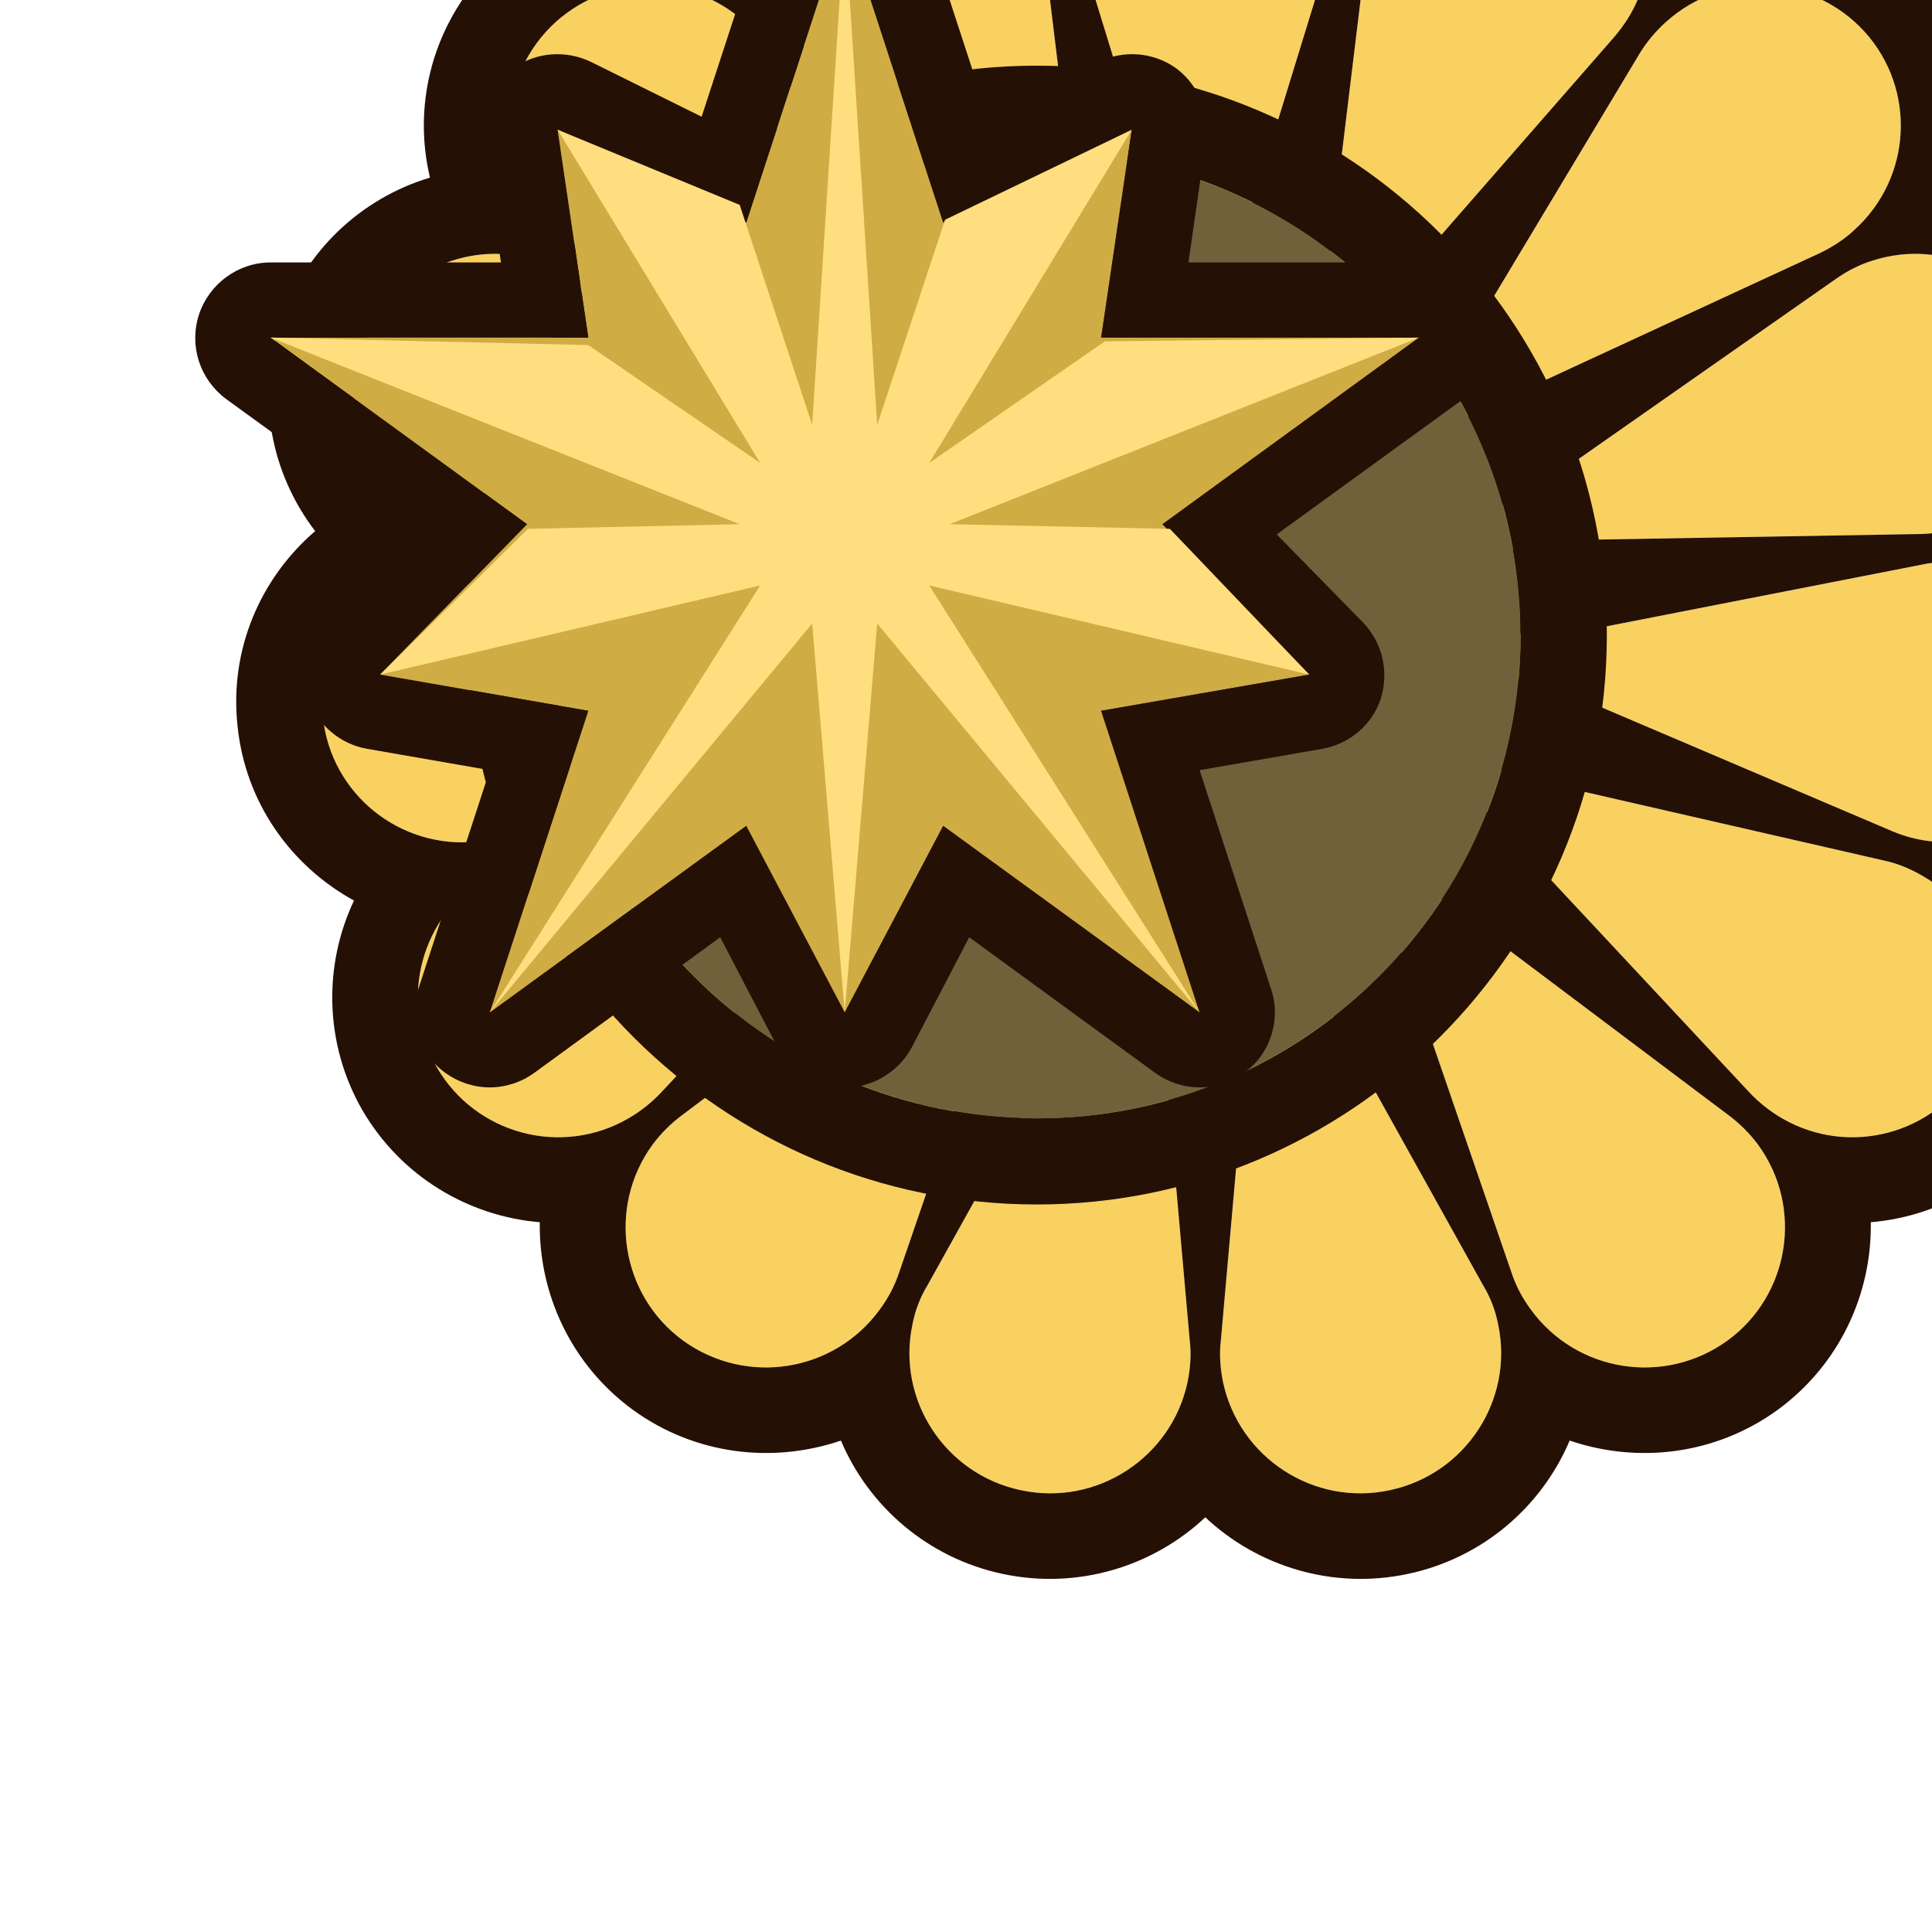 <?xml version="1.0" encoding="UTF-8" standalone="no"?>
<!DOCTYPE svg PUBLIC "-//W3C//DTD SVG 1.1//EN" "http://www.w3.org/Graphics/SVG/1.1/DTD/svg11.dtd">
<svg width="100%" height="100%" viewBox="0 0 24 24" version="1.1" xmlns="http://www.w3.org/2000/svg" xmlns:xlink="http://www.w3.org/1999/xlink" xml:space="preserve" xmlns:serif="http://www.serif.com/" style="fill-rule:evenodd;clip-rule:evenodd;stroke-linejoin:round;stroke-miterlimit:2;">
    <g transform="matrix(1,0,0,1,-9236,-3519)">
        <g transform="matrix(0.924,0,0,1.132,477.217,-202.505)">
            <g id="military_rank_20_lb" transform="matrix(2.172,0,0,3.955,-9679.42,-7774.9)">
                <g transform="matrix(0.15,0,0,0.067,7505.22,2590.14)">
                    <rect x="8797" y="3086" width="80" height="80" style="fill:none;"/>
                </g>
                <g transform="matrix(1.213,0,0,1.213,-1593.44,-338.443)">
                    <g transform="matrix(0.283,0,0,0.135,5949.81,2060.4)">
                        <path d="M9332.58,3884.07C9332.5,3883.85 9332.47,3883.61 9332.47,3883.38C9332.47,3882.06 9333.6,3881 9335,3881C9336.4,3881 9337.53,3882.06 9337.53,3883.38C9337.53,3883.61 9337.5,3883.85 9337.42,3884.07L9335.42,3890.18C9335.41,3890.2 9335.41,3890.23 9335.4,3890.25C9335.3,3890.7 9335.6,3891.14 9336.08,3891.23C9336.56,3891.33 9337.02,3891.04 9337.13,3890.6C9337.13,3890.57 9337.14,3890.55 9337.14,3890.52L9337.96,3884.18C9337.99,3883.95 9338.06,3883.72 9338.16,3883.5C9338.73,3882.3 9340.23,3881.76 9341.51,3882.3C9342.78,3882.83 9343.36,3884.24 9342.79,3885.43C9342.69,3885.65 9342.55,3885.85 9342.39,3886.03L9337.91,3890.85C9337.89,3890.86 9337.88,3890.88 9337.86,3890.9C9337.58,3891.27 9337.66,3891.79 9338.06,3892.06C9338.45,3892.33 9339,3892.24 9339.29,3891.87C9339.3,3891.86 9339.32,3891.83 9339.33,3891.81L9342.83,3886.33C9342.96,3886.13 9343.12,3885.95 9343.31,3885.79C9344.35,3884.91 9345.95,3884.99 9346.89,3885.96C9347.83,3886.94 9347.74,3888.44 9346.7,3889.32C9346.52,3889.48 9346.3,3889.61 9346.08,3889.71L9339.89,3892.4C9339.87,3892.41 9339.85,3892.42 9339.83,3892.43C9339.4,3892.66 9339.26,3893.17 9339.5,3893.56C9339.75,3893.96 9340.28,3894.09 9340.71,3893.87C9340.73,3893.85 9340.75,3893.84 9340.77,3893.83L9346.35,3890.16C9346.56,3890.02 9346.78,3889.91 9347.02,3889.84C9348.35,3889.43 9349.78,3890.12 9350.22,3891.37C9350.65,3892.61 9349.92,3893.95 9348.59,3894.36C9348.35,3894.43 9348.1,3894.47 9347.85,3894.47L9341.03,3894.58C9341.01,3894.58 9340.98,3894.58 9340.95,3894.58C9340.47,3894.63 9340.12,3895.04 9340.17,3895.49C9340.22,3895.94 9340.66,3896.27 9341.14,3896.23C9341.17,3896.22 9341.19,3896.22 9341.22,3896.22L9347.91,3894.99C9348.15,3894.94 9348.41,3894.93 9348.66,3894.96C9350.05,3895.09 9351.06,3896.26 9350.91,3897.57C9350.77,3898.87 9349.52,3899.82 9348.13,3899.68C9347.88,3899.66 9347.63,3899.6 9347.4,3899.51L9341.13,3897C9341.1,3896.99 9341.08,3896.98 9341.06,3896.98C9340.59,3896.84 9340.09,3897.07 9339.94,3897.51C9339.79,3897.94 9340.05,3898.41 9340.51,3898.55C9340.53,3898.56 9340.56,3898.56 9340.59,3898.57L9347.23,3900C9347.48,3900.05 9347.71,3900.14 9347.93,3900.26C9349.14,3900.91 9349.56,3902.37 9348.86,3903.5C9348.16,3904.64 9346.61,3905.03 9345.4,3904.37C9345.18,3904.25 9344.98,3904.1 9344.81,3903.93L9340.16,3899.25C9340.15,3899.23 9340.13,3899.22 9340.11,3899.2C9339.75,3898.89 9339.19,3898.92 9338.86,3899.26C9338.54,3899.6 9338.57,3900.12 9338.93,3900.43C9338.95,3900.44 9338.97,3900.46 9338.99,3900.47L9344.44,3904.32C9344.64,3904.46 9344.82,3904.63 9344.97,3904.82C9345.79,3905.88 9345.54,3907.37 9344.41,3908.14C9343.27,3908.91 9341.69,3908.67 9340.87,3907.61C9340.72,3907.42 9340.6,3907.21 9340.52,3906.98L9338.31,3900.94C9338.3,3900.92 9338.29,3900.89 9338.28,3900.87C9338.08,3900.45 9337.56,3900.27 9337.11,3900.45C9336.67,3900.64 9336.47,3901.13 9336.67,3901.54C9336.68,3901.57 9336.69,3901.59 9336.7,3901.61L9340.01,3907.2C9340.14,3907.4 9340.23,3907.62 9340.28,3907.86C9340.57,3909.14 9339.69,3910.4 9338.33,3910.67C9336.96,3910.95 9335.61,3910.12 9335.32,3908.84C9335.27,3908.61 9335.25,3908.37 9335.28,3908.14L9335.88,3901.77C9335.88,3901.75 9335.88,3901.72 9335.88,3901.7C9335.88,3901.24 9335.49,3900.87 9335,3900.87C9334.51,3900.87 9334.12,3901.24 9334.12,3901.7C9334.12,3901.72 9334.12,3901.75 9334.12,3901.77L9334.72,3908.14C9334.75,3908.37 9334.73,3908.61 9334.68,3908.84C9334.39,3910.12 9333.04,3910.95 9331.67,3910.67C9330.31,3910.4 9329.43,3909.14 9329.72,3907.86C9329.77,3907.62 9329.86,3907.4 9329.99,3907.2L9333.3,3901.61C9333.31,3901.59 9333.32,3901.57 9333.33,3901.54C9333.53,3901.13 9333.33,3900.64 9332.89,3900.45C9332.44,3900.27 9331.92,3900.45 9331.72,3900.87C9331.71,3900.89 9331.7,3900.92 9331.69,3900.94L9329.48,3906.98C9329.4,3907.21 9329.28,3907.42 9329.13,3907.61C9328.31,3908.67 9326.73,3908.91 9325.59,3908.14C9324.46,3907.37 9324.21,3905.88 9325.03,3904.82C9325.18,3904.63 9325.36,3904.46 9325.56,3904.32L9331.01,3900.47C9331.03,3900.46 9331.05,3900.44 9331.07,3900.43C9331.43,3900.12 9331.46,3899.6 9331.14,3899.26C9330.81,3898.92 9330.25,3898.89 9329.89,3899.2C9329.87,3899.22 9329.85,3899.23 9329.84,3899.25L9325.19,3903.93C9325.02,3904.1 9324.82,3904.25 9324.6,3904.37C9323.39,3905.03 9321.84,3904.64 9321.14,3903.5C9320.44,3902.37 9320.86,3900.91 9322.07,3900.26C9322.29,3900.14 9322.52,3900.05 9322.77,3900L9329.42,3898.57C9329.44,3898.56 9329.47,3898.56 9329.49,3898.55C9329.95,3898.41 9330.21,3897.94 9330.06,3897.51C9329.91,3897.07 9329.41,3896.84 9328.94,3896.98C9328.92,3896.98 9328.9,3896.99 9328.87,3897L9322.6,3899.51C9322.37,3899.6 9322.12,3899.66 9321.87,3899.68C9320.48,3899.82 9319.23,3898.87 9319.09,3897.57C9318.94,3896.26 9319.95,3895.09 9321.34,3894.96C9321.59,3894.93 9321.85,3894.94 9322.09,3894.99L9328.78,3896.22C9328.81,3896.22 9328.84,3896.22 9328.86,3896.23C9329.34,3896.27 9329.78,3895.94 9329.83,3895.49C9329.88,3895.04 9329.53,3894.63 9329.05,3894.58C9329.02,3894.58 9328.99,3894.58 9328.97,3894.58L9322.15,3894.47C9321.9,3894.47 9321.65,3894.43 9321.41,3894.36C9320.08,3893.95 9319.35,3892.61 9319.78,3891.37C9320.22,3890.12 9321.65,3889.43 9322.98,3889.84C9323.22,3889.91 9323.44,3890.02 9323.65,3890.16L9329.23,3893.83C9329.25,3893.84 9329.27,3893.85 9329.29,3893.87C9329.72,3894.09 9330.26,3893.96 9330.5,3893.56C9330.74,3893.17 9330.6,3892.66 9330.18,3892.43C9330.15,3892.42 9330.13,3892.41 9330.11,3892.4L9323.92,3889.71C9323.7,3889.61 9323.48,3889.48 9323.3,3889.32C9322.26,3888.44 9322.17,3886.94 9323.11,3885.96C9324.05,3884.99 9325.65,3884.91 9326.69,3885.79C9326.88,3885.95 9327.04,3886.13 9327.17,3886.33L9330.67,3891.81C9330.68,3891.83 9330.7,3891.86 9330.71,3891.87C9331,3892.24 9331.55,3892.33 9331.94,3892.06C9332.34,3891.79 9332.43,3891.27 9332.14,3890.9C9332.12,3890.88 9332.11,3890.86 9332.09,3890.85L9327.61,3886.03C9327.45,3885.85 9327.31,3885.65 9327.21,3885.43C9326.64,3884.24 9327.22,3882.83 9328.49,3882.3C9329.77,3881.76 9331.27,3882.3 9331.84,3883.5C9331.94,3883.72 9332.01,3883.95 9332.04,3884.18L9332.86,3890.52C9332.86,3890.55 9332.87,3890.57 9332.87,3890.6C9332.98,3891.04 9333.44,3891.33 9333.92,3891.23C9334.4,3891.14 9334.7,3890.7 9334.6,3890.25C9334.59,3890.23 9334.59,3890.2 9334.58,3890.18L9332.58,3884.07Z" style="fill:rgb(248,209,97);"/>
                        <path d="M9331.64,3881.2C9330.54,3880.57 9329.13,3880.44 9327.86,3880.97C9326.59,3881.5 9325.75,3882.57 9325.51,3883.76C9324.23,3883.6 9322.89,3884.02 9321.96,3884.99C9321.03,3885.96 9320.72,3887.25 9321.02,3888.43C9319.78,3888.78 9318.74,3889.68 9318.31,3890.92C9317.88,3892.16 9318.16,3893.45 9318.95,3894.42C9317.97,3895.21 9317.4,3896.42 9317.55,3897.72C9317.69,3899.02 9318.51,3900.09 9319.65,3900.68C9319.1,3901.77 9319.11,3903.1 9319.8,3904.23C9320.5,3905.36 9321.72,3906.03 9323,3906.13C9322.98,3907.34 9323.56,3908.54 9324.68,3909.31C9325.81,3910.08 9327.21,3910.22 9328.43,3909.83C9328.93,3910.94 9329.99,3911.82 9331.35,3912.09C9332.71,3912.36 9334.06,3911.96 9335,3911.13C9335.94,3911.96 9337.29,3912.36 9338.65,3912.09C9340.01,3911.82 9341.07,3910.94 9341.57,3909.83C9342.79,3910.22 9344.19,3910.08 9345.32,3909.31C9346.44,3908.54 9347.02,3907.34 9347,3906.13C9348.28,3906.03 9349.5,3905.36 9350.2,3904.23C9350.89,3903.1 9350.9,3901.77 9350.35,3900.68C9351.49,3900.09 9352.31,3899.02 9352.45,3897.72C9352.6,3896.42 9352.03,3895.21 9351.05,3894.42C9351.84,3893.45 9352.12,3892.16 9351.69,3890.92C9351.26,3889.68 9350.22,3888.78 9348.98,3888.43C9349.28,3887.25 9348.97,3885.96 9348.04,3884.99C9347.11,3884.02 9345.77,3883.6 9344.49,3883.76C9344.25,3882.57 9343.41,3881.5 9342.14,3880.97C9340.87,3880.44 9339.46,3880.57 9338.36,3881.2C9337.62,3880.2 9336.39,3879.55 9335,3879.55C9333.61,3879.55 9332.38,3880.2 9331.64,3881.2ZM9332.58,3884.07C9332.5,3883.85 9332.47,3883.61 9332.47,3883.38C9332.47,3882.06 9333.6,3881 9335,3881C9336.4,3881 9337.53,3882.06 9337.53,3883.38C9337.53,3883.61 9337.5,3883.85 9337.42,3884.07L9335.42,3890.18C9335.41,3890.2 9335.41,3890.23 9335.4,3890.25C9335.3,3890.7 9335.6,3891.14 9336.08,3891.23C9336.56,3891.33 9337.02,3891.04 9337.13,3890.6C9337.13,3890.57 9337.14,3890.55 9337.14,3890.52L9337.96,3884.18C9337.99,3883.95 9338.06,3883.72 9338.16,3883.5C9338.73,3882.3 9340.23,3881.76 9341.51,3882.3C9342.78,3882.83 9343.36,3884.24 9342.79,3885.43C9342.69,3885.65 9342.55,3885.85 9342.39,3886.03L9337.91,3890.85C9337.89,3890.86 9337.88,3890.88 9337.86,3890.9C9337.58,3891.27 9337.66,3891.79 9338.06,3892.06C9338.45,3892.33 9339,3892.24 9339.29,3891.87C9339.3,3891.86 9339.32,3891.83 9339.33,3891.81L9342.83,3886.33C9342.96,3886.13 9343.12,3885.95 9343.31,3885.79C9344.35,3884.91 9345.95,3884.99 9346.89,3885.96C9347.83,3886.94 9347.74,3888.44 9346.7,3889.32C9346.52,3889.48 9346.3,3889.61 9346.08,3889.71L9339.89,3892.4C9339.87,3892.41 9339.85,3892.42 9339.83,3892.43C9339.4,3892.66 9339.26,3893.17 9339.5,3893.56C9339.75,3893.96 9340.28,3894.09 9340.71,3893.87C9340.73,3893.85 9340.75,3893.84 9340.77,3893.83L9346.35,3890.16C9346.56,3890.02 9346.78,3889.91 9347.02,3889.84C9348.35,3889.43 9349.78,3890.12 9350.22,3891.37C9350.65,3892.61 9349.92,3893.95 9348.59,3894.36C9348.35,3894.43 9348.1,3894.47 9347.85,3894.47L9341.03,3894.58C9341.01,3894.58 9340.98,3894.58 9340.95,3894.58C9340.47,3894.63 9340.12,3895.04 9340.17,3895.49C9340.22,3895.94 9340.66,3896.27 9341.14,3896.23C9341.17,3896.22 9341.19,3896.22 9341.22,3896.22L9347.91,3894.99C9348.15,3894.94 9348.41,3894.93 9348.66,3894.96C9350.05,3895.09 9351.06,3896.26 9350.91,3897.57C9350.77,3898.87 9349.52,3899.82 9348.13,3899.68C9347.88,3899.66 9347.63,3899.6 9347.4,3899.51L9341.13,3897C9341.1,3896.99 9341.08,3896.98 9341.06,3896.98C9340.59,3896.84 9340.09,3897.07 9339.94,3897.51C9339.79,3897.94 9340.05,3898.41 9340.51,3898.55C9340.53,3898.56 9340.56,3898.56 9340.59,3898.57L9347.23,3900C9347.48,3900.05 9347.71,3900.14 9347.93,3900.26C9349.14,3900.91 9349.56,3902.37 9348.86,3903.5C9348.16,3904.64 9346.61,3905.03 9345.4,3904.37C9345.18,3904.25 9344.98,3904.1 9344.81,3903.93L9340.16,3899.25C9340.15,3899.23 9340.13,3899.22 9340.11,3899.2C9339.75,3898.89 9339.19,3898.92 9338.86,3899.26C9338.54,3899.6 9338.57,3900.12 9338.93,3900.43C9338.95,3900.44 9338.97,3900.46 9338.99,3900.47L9344.44,3904.32C9344.64,3904.46 9344.82,3904.63 9344.97,3904.82C9345.79,3905.88 9345.54,3907.37 9344.41,3908.14C9343.27,3908.91 9341.69,3908.67 9340.87,3907.61C9340.72,3907.42 9340.6,3907.21 9340.52,3906.98L9338.31,3900.94C9338.3,3900.92 9338.29,3900.89 9338.28,3900.87C9338.08,3900.45 9337.56,3900.27 9337.11,3900.45C9336.67,3900.64 9336.47,3901.13 9336.67,3901.54C9336.68,3901.57 9336.69,3901.59 9336.7,3901.61L9340.01,3907.2C9340.14,3907.4 9340.23,3907.62 9340.28,3907.86C9340.57,3909.14 9339.69,3910.4 9338.33,3910.67C9336.96,3910.95 9335.61,3910.12 9335.32,3908.84C9335.27,3908.61 9335.25,3908.37 9335.28,3908.14L9335.88,3901.77C9335.88,3901.75 9335.88,3901.72 9335.88,3901.7C9335.88,3901.24 9335.49,3900.87 9335,3900.87C9334.51,3900.87 9334.12,3901.24 9334.12,3901.7C9334.12,3901.72 9334.12,3901.75 9334.12,3901.77L9334.72,3908.14C9334.75,3908.37 9334.73,3908.61 9334.68,3908.84C9334.39,3910.12 9333.04,3910.95 9331.67,3910.67C9330.31,3910.4 9329.43,3909.14 9329.72,3907.86C9329.77,3907.62 9329.86,3907.4 9329.99,3907.2L9333.3,3901.61C9333.31,3901.59 9333.32,3901.57 9333.33,3901.54C9333.53,3901.13 9333.33,3900.64 9332.89,3900.45C9332.44,3900.27 9331.92,3900.45 9331.72,3900.87C9331.71,3900.89 9331.7,3900.92 9331.69,3900.94L9329.48,3906.98C9329.4,3907.21 9329.28,3907.42 9329.13,3907.61C9328.31,3908.67 9326.73,3908.91 9325.59,3908.14C9324.46,3907.37 9324.21,3905.88 9325.03,3904.82C9325.18,3904.63 9325.36,3904.46 9325.56,3904.32L9331.01,3900.47C9331.03,3900.46 9331.05,3900.44 9331.07,3900.43C9331.43,3900.12 9331.46,3899.6 9331.14,3899.26C9330.81,3898.92 9330.25,3898.89 9329.89,3899.2C9329.87,3899.22 9329.85,3899.23 9329.84,3899.25L9325.19,3903.93C9325.02,3904.1 9324.82,3904.25 9324.6,3904.37C9323.39,3905.03 9321.84,3904.64 9321.14,3903.5C9320.44,3902.37 9320.86,3900.91 9322.07,3900.26C9322.29,3900.14 9322.52,3900.05 9322.77,3900L9329.42,3898.57C9329.44,3898.56 9329.47,3898.56 9329.49,3898.55C9329.95,3898.41 9330.21,3897.94 9330.06,3897.51C9329.91,3897.07 9329.41,3896.84 9328.94,3896.98C9328.92,3896.98 9328.9,3896.99 9328.87,3897L9322.6,3899.51C9322.37,3899.6 9322.12,3899.66 9321.87,3899.68C9320.48,3899.82 9319.23,3898.87 9319.09,3897.57C9318.94,3896.26 9319.95,3895.09 9321.34,3894.96C9321.59,3894.93 9321.85,3894.94 9322.09,3894.99L9328.78,3896.22C9328.81,3896.22 9328.84,3896.22 9328.86,3896.23C9329.34,3896.27 9329.78,3895.94 9329.83,3895.49C9329.88,3895.04 9329.53,3894.63 9329.05,3894.58C9329.02,3894.58 9328.99,3894.58 9328.97,3894.58L9322.15,3894.47C9321.9,3894.47 9321.65,3894.43 9321.41,3894.36C9320.08,3893.95 9319.35,3892.61 9319.78,3891.37C9320.22,3890.12 9321.65,3889.43 9322.98,3889.84C9323.22,3889.91 9323.44,3890.02 9323.65,3890.16L9329.23,3893.83C9329.25,3893.84 9329.27,3893.85 9329.29,3893.87C9329.72,3894.09 9330.26,3893.96 9330.5,3893.56C9330.74,3893.17 9330.6,3892.66 9330.18,3892.43C9330.15,3892.42 9330.13,3892.41 9330.11,3892.4L9323.92,3889.71C9323.7,3889.61 9323.48,3889.48 9323.3,3889.32C9322.26,3888.44 9322.17,3886.94 9323.11,3885.96C9324.05,3884.99 9325.65,3884.91 9326.69,3885.79C9326.88,3885.95 9327.04,3886.13 9327.17,3886.33L9330.67,3891.81C9330.68,3891.83 9330.7,3891.86 9330.71,3891.87C9331,3892.24 9331.55,3892.33 9331.94,3892.06C9332.34,3891.79 9332.43,3891.27 9332.14,3890.9C9332.12,3890.88 9332.11,3890.86 9332.09,3890.85L9327.61,3886.03C9327.45,3885.85 9327.31,3885.65 9327.21,3885.43C9326.64,3884.24 9327.22,3882.83 9328.49,3882.3C9329.77,3881.76 9331.27,3882.3 9331.84,3883.5C9331.94,3883.72 9332.01,3883.95 9332.04,3884.18L9332.86,3890.52C9332.86,3890.55 9332.87,3890.57 9332.87,3890.6C9332.98,3891.04 9333.44,3891.33 9333.92,3891.23C9334.4,3891.14 9334.7,3890.7 9334.6,3890.25C9334.59,3890.23 9334.59,3890.2 9334.58,3890.18L9332.58,3884.07Z" style="fill:rgb(37,16,5);"/>
                    </g>
                    <g transform="matrix(0.449,0,0,0.201,4316.05,1789.52)">
                        <circle cx="9520.5" cy="3964.5" r="5.5" style="fill:rgb(112,97,59);"/>
                        <path d="M9520.5,3958.02C9516.93,3958.02 9514.02,3960.93 9514.02,3964.5C9514.02,3968.07 9516.93,3970.98 9520.5,3970.98C9524.07,3970.98 9526.98,3968.07 9526.98,3964.5C9526.98,3960.93 9524.07,3958.02 9520.5,3958.02ZM9520.5,3959C9523.54,3959 9526,3961.46 9526,3964.5C9526,3967.54 9523.54,3970 9520.5,3970C9517.46,3970 9515,3967.54 9515,3964.5C9515,3961.46 9517.46,3959 9520.5,3959Z" style="fill:rgb(37,16,5);"/>
                    </g>
                </g>
                <g transform="matrix(0.882,0,0,0.882,1223.05,597.815)">
                    <g transform="matrix(0.652,0,0,0.292,2432.27,1421.9)">
                        <path d="M9490.5,3669L9491.56,3672.25L9493.59,3671.25L9493.26,3673.49L9496.68,3673.49L9493.92,3675.5L9495.5,3677.12L9493.26,3677.51L9494.32,3680.76L9491.56,3678.75L9490.5,3680.76L9489.44,3678.75L9486.68,3680.76L9487.74,3677.51L9485.5,3677.12L9487.08,3675.5L9484.32,3673.49L9487.74,3673.49L9487.41,3671.25L9489.44,3672.25L9490.5,3669Z" style="fill:rgb(208,172,69);"/>
                        <path d="M9491.27,3668.75C9491.16,3668.42 9490.85,3668.19 9490.5,3668.19C9490.15,3668.19 9489.84,3668.42 9489.73,3668.75L9488.96,3671.11C9488.96,3671.11 9487.77,3670.52 9487.77,3670.52C9487.5,3670.39 9487.18,3670.41 9486.93,3670.59C9486.69,3670.77 9486.57,3671.07 9486.61,3671.36L9486.8,3672.68C9486.8,3672.68 9484.32,3672.68 9484.32,3672.68C9483.97,3672.68 9483.66,3672.91 9483.55,3673.24C9483.44,3673.58 9483.56,3673.94 9483.84,3674.15L9485.85,3675.61C9485.85,3675.61 9484.92,3676.56 9484.92,3676.56C9484.71,3676.78 9484.64,3677.09 9484.73,3677.38C9484.82,3677.66 9485.07,3677.87 9485.36,3677.92L9486.68,3678.15C9486.68,3678.15 9485.91,3680.51 9485.91,3680.51C9485.8,3680.84 9485.92,3681.21 9486.2,3681.41C9486.49,3681.62 9486.87,3681.62 9487.16,3681.41L9489.16,3679.95C9489.16,3679.95 9489.78,3681.14 9489.78,3681.14C9489.92,3681.4 9490.2,3681.57 9490.5,3681.57C9490.8,3681.57 9491.08,3681.4 9491.22,3681.14L9491.84,3679.95C9491.84,3679.95 9493.84,3681.41 9493.84,3681.41C9494.13,3681.62 9494.51,3681.62 9494.8,3681.41C9495.08,3681.21 9495.2,3680.84 9495.09,3680.51L9494.32,3678.15C9494.32,3678.15 9495.64,3677.92 9495.64,3677.92C9495.93,3677.87 9496.18,3677.66 9496.27,3677.38C9496.36,3677.09 9496.29,3676.78 9496.08,3676.56L9495.15,3675.61C9495.15,3675.61 9497.16,3674.15 9497.16,3674.15C9497.44,3673.94 9497.56,3673.58 9497.45,3673.24C9497.34,3672.91 9497.03,3672.68 9496.68,3672.68L9494.2,3672.68C9494.2,3672.68 9494.39,3671.36 9494.39,3671.36C9494.43,3671.07 9494.31,3670.77 9494.07,3670.59C9493.82,3670.41 9493.5,3670.39 9493.23,3670.52L9492.04,3671.11C9492.04,3671.11 9491.27,3668.75 9491.27,3668.75ZM9490.5,3669L9491.56,3672.25L9493.59,3671.25L9493.26,3673.49L9496.68,3673.49L9493.92,3675.5L9495.5,3677.12L9493.26,3677.51L9494.32,3680.76L9491.56,3678.75L9490.5,3680.76L9489.44,3678.75L9486.68,3680.76L9487.74,3677.51L9485.5,3677.12L9487.08,3675.5L9484.32,3673.49L9487.74,3673.49L9487.41,3671.25L9489.44,3672.25L9490.5,3669Z" style="fill:rgb(37,16,5);"/>
                    </g>
                    <g transform="matrix(0.652,0,0,0.292,2432.27,1421.9)">
                        <path d="M9490.5,3669L9490.85,3674.43L9491.58,3672.22L9493.59,3671.25L9491.41,3674.84L9493.3,3673.53L9496.68,3673.49L9491.63,3675.5L9494,3675.55L9495.5,3677.12L9491.41,3676.16L9494.32,3680.76L9490.85,3676.57L9490.5,3680.76L9490.15,3676.57L9486.68,3680.76L9489.59,3676.16L9485.5,3677.12L9487.09,3675.55L9489.37,3675.5L9484.32,3673.49L9487.74,3673.57L9489.59,3674.84L9487.41,3671.25L9489.37,3672.06L9490.15,3674.43L9490.5,3669Z" style="fill:rgb(255,222,127);"/>
                    </g>
                </g>
            </g>
        </g>
    </g>
</svg>
